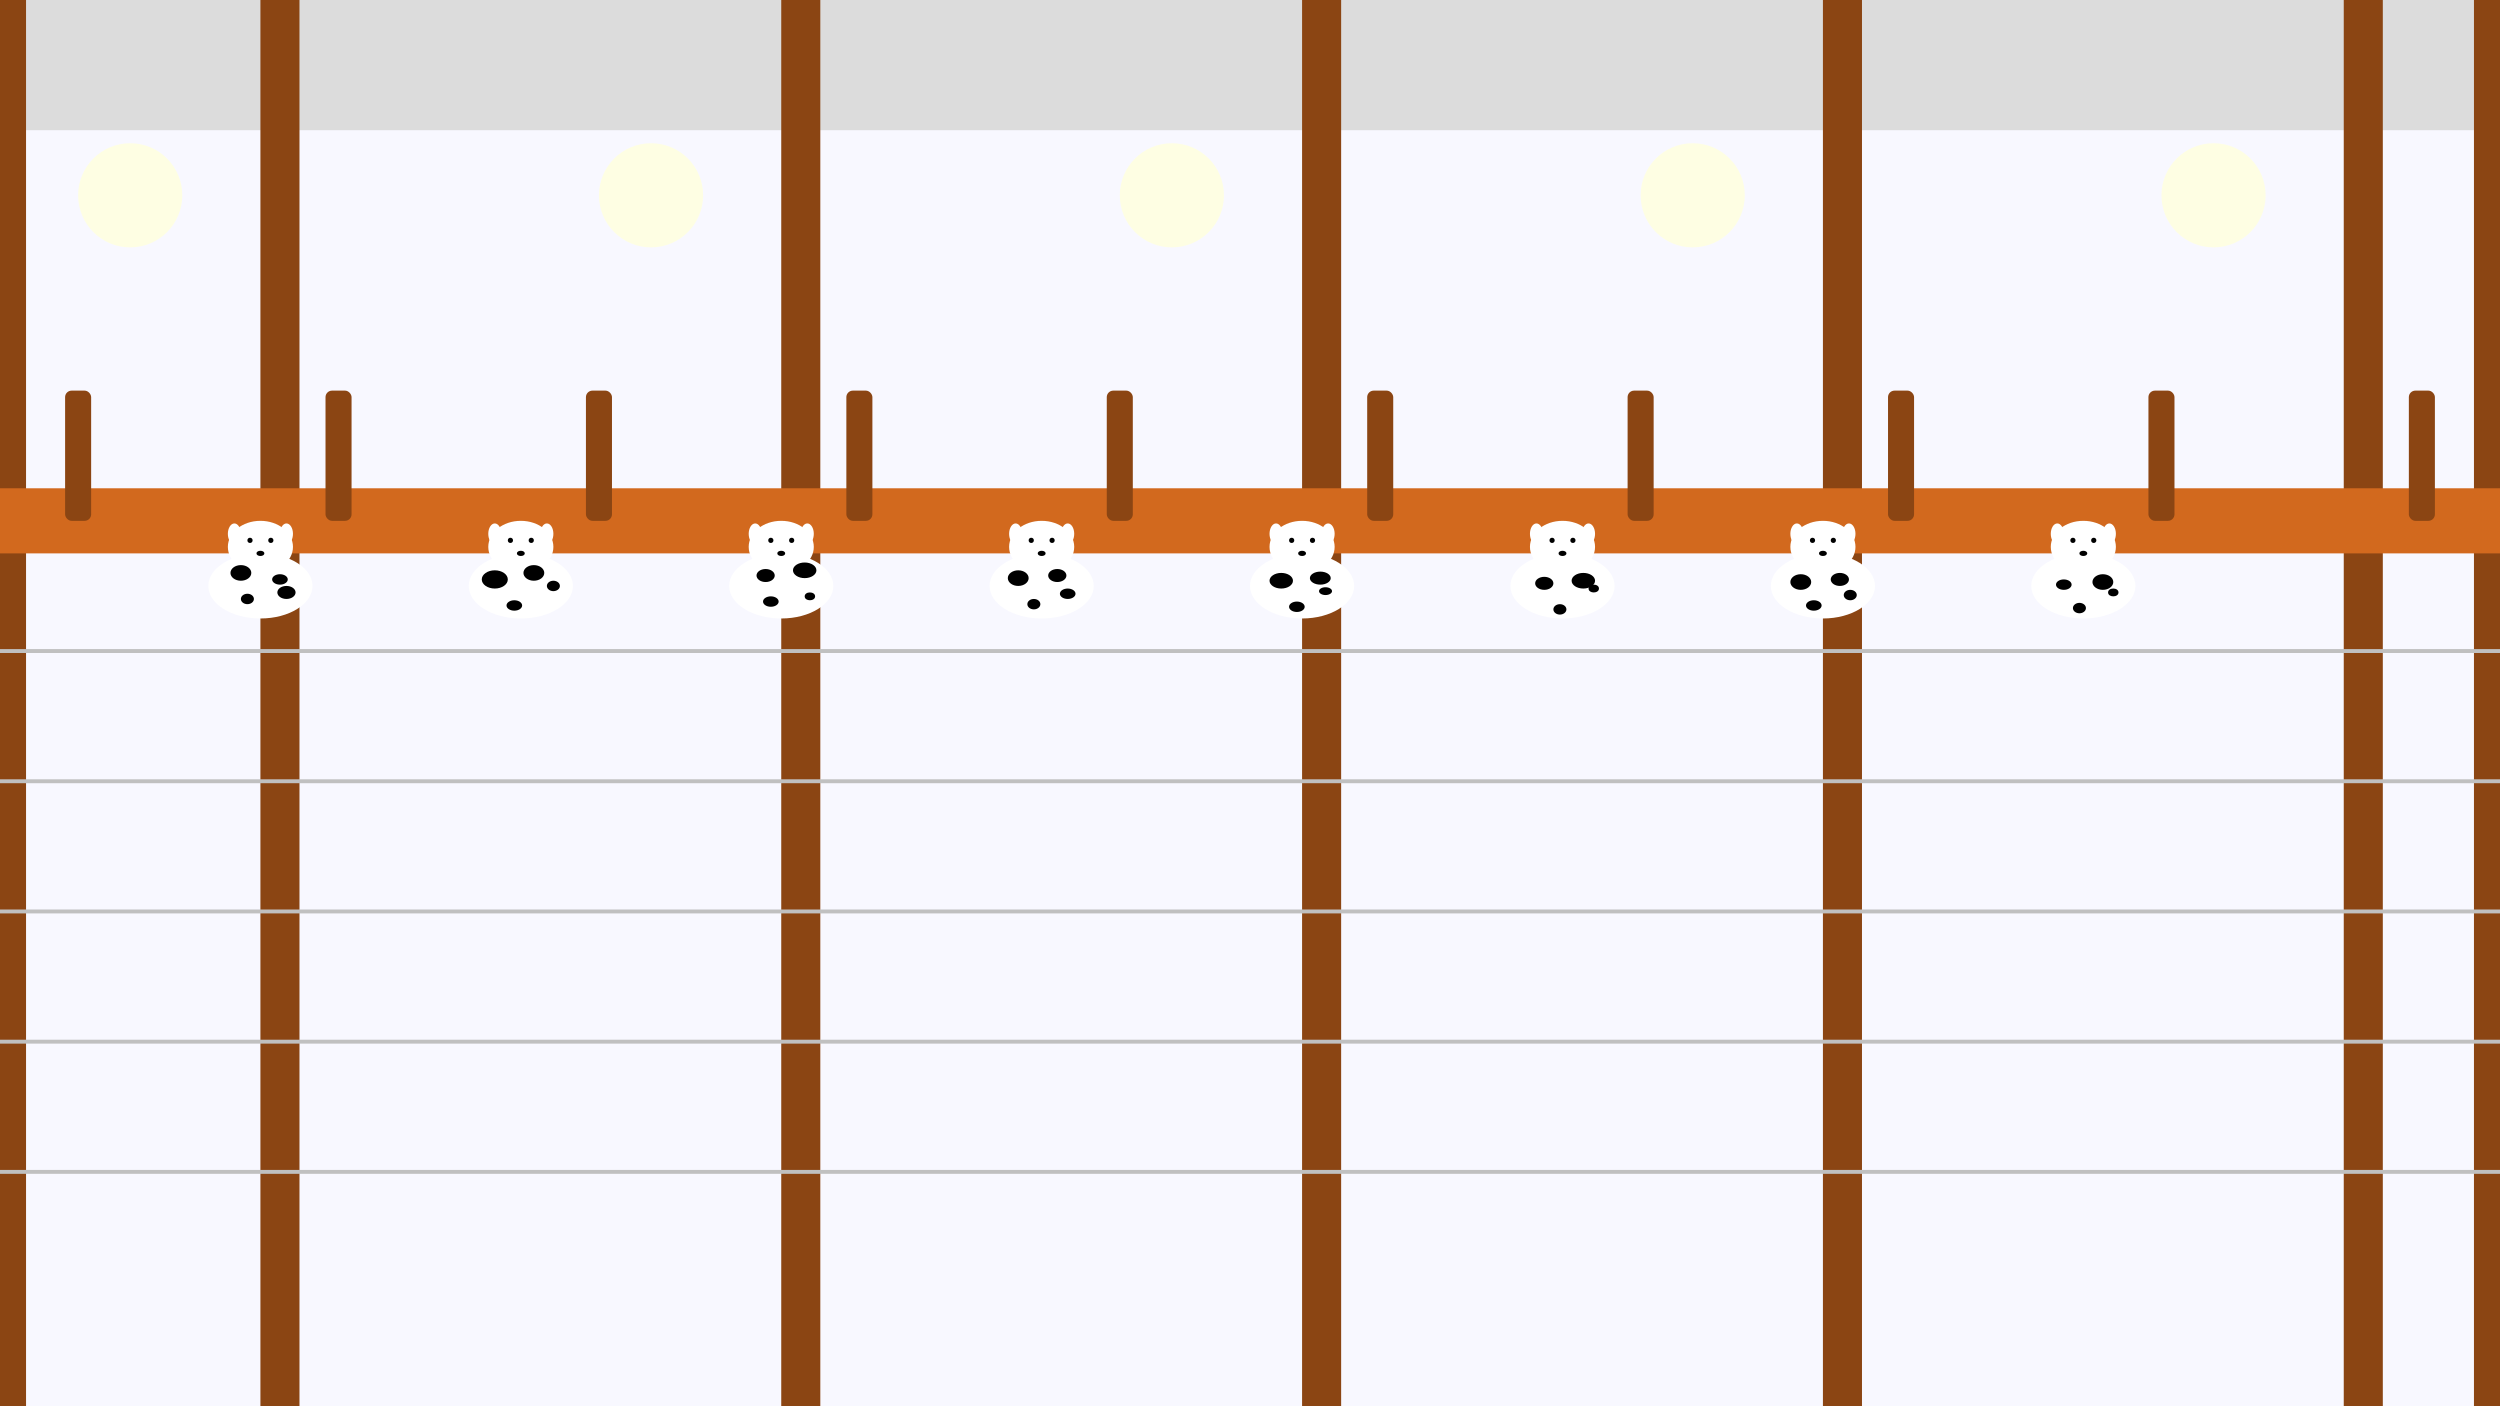 <svg width="1920" height="1080" viewBox="0 0 1920 1080" xmlns="http://www.w3.org/2000/svg">
  <!-- Barn interior background -->
  <rect width="1920" height="1080" fill="#F8F8FF"/>
  
  <!-- Ceiling -->
  <rect x="0" y="0" width="1920" height="100" fill="#DCDCDC"/>
  
  <!-- Support beams -->
  <rect x="0" y="0" width="20" height="1080" fill="#8B4513"/>
  <rect x="1900" y="0" width="20" height="1080" fill="#8B4513"/>
  <rect x="200" y="0" width="30" height="1080" fill="#8B4513"/>
  <rect x="600" y="0" width="30" height="1080" fill="#8B4513"/>
  <rect x="1000" y="0" width="30" height="1080" fill="#8B4513"/>
  <rect x="1400" y="0" width="30" height="1080" fill="#8B4513"/>
  <rect x="1800" y="0" width="30" height="1080" fill="#8B4513"/>
  
  <!-- Feeding stalls -->
  <g stroke="#C0C0C0" stroke-width="3" fill="none">
    <line x1="0" y1="400" x2="1920" y2="400"/>
    <line x1="0" y1="500" x2="1920" y2="500"/>
    <line x1="0" y1="600" x2="1920" y2="600"/>
    <line x1="0" y1="700" x2="1920" y2="700"/>
    <line x1="0" y1="800" x2="1920" y2="800"/>
    <line x1="0" y1="900" x2="1920" y2="900"/>
  </g>
  
  <!-- Feed trough -->
  <rect x="0" y="380" width="1920" height="40" fill="#C0C0C0"/>
  <rect x="0" y="375" width="1920" height="50" fill="#D2691E"/>
  
  <!-- Dairy cows -->
  <g>
    <!-- Cow 1 -->
    <g transform="translate(200, 450)">
      <!-- Body -->
      <ellipse cx="0" cy="0" rx="40" ry="25" fill="#FFFFFF"/>
      <!-- Head -->
      <ellipse cx="0" cy="-30" rx="25" ry="20" fill="#FFFFFF"/>
      <!-- Black spots -->
      <ellipse cx="-15" cy="-10" rx="8" ry="6" fill="#000000"/>
      <ellipse cx="15" cy="-5" rx="6" ry="4" fill="#000000"/>
      <ellipse cx="-10" cy="10" rx="5" ry="4" fill="#000000"/>
      <ellipse cx="20" cy="5" rx="7" ry="5" fill="#000000"/>
      <!-- Ears -->
      <ellipse cx="-20" cy="-40" rx="5" ry="8" fill="#FFFFFF"/>
      <ellipse cx="20" cy="-40" rx="5" ry="8" fill="#FFFFFF"/>
      <!-- Eyes -->
      <circle cx="-8" cy="-35" r="2" fill="#000000"/>
      <circle cx="8" cy="-35" r="2" fill="#000000"/>
      <!-- Nose -->
      <ellipse cx="0" cy="-25" rx="3" ry="2" fill="#000000"/>
    </g>
    
    <!-- Cow 2 -->
    <g transform="translate(400, 450)">
      <!-- Body -->
      <ellipse cx="0" cy="0" rx="40" ry="25" fill="#FFFFFF"/>
      <!-- Head -->
      <ellipse cx="0" cy="-30" rx="25" ry="20" fill="#FFFFFF"/>
      <!-- Black spots -->
      <ellipse cx="-20" cy="-5" rx="10" ry="7" fill="#000000"/>
      <ellipse cx="10" cy="-10" rx="8" ry="6" fill="#000000"/>
      <ellipse cx="-5" cy="15" rx="6" ry="4" fill="#000000"/>
      <ellipse cx="25" cy="0" rx="5" ry="4" fill="#000000"/>
      <!-- Ears -->
      <ellipse cx="-20" cy="-40" rx="5" ry="8" fill="#FFFFFF"/>
      <ellipse cx="20" cy="-40" rx="5" ry="8" fill="#FFFFFF"/>
      <!-- Eyes -->
      <circle cx="-8" cy="-35" r="2" fill="#000000"/>
      <circle cx="8" cy="-35" r="2" fill="#000000"/>
      <!-- Nose -->
      <ellipse cx="0" cy="-25" rx="3" ry="2" fill="#000000"/>
    </g>
    
    <!-- Cow 3 -->
    <g transform="translate(600, 450)">
      <!-- Body -->
      <ellipse cx="0" cy="0" rx="40" ry="25" fill="#FFFFFF"/>
      <!-- Head -->
      <ellipse cx="0" cy="-30" rx="25" ry="20" fill="#FFFFFF"/>
      <!-- Black spots -->
      <ellipse cx="-12" cy="-8" rx="7" ry="5" fill="#000000"/>
      <ellipse cx="18" cy="-12" rx="9" ry="6" fill="#000000"/>
      <ellipse cx="-8" cy="12" rx="6" ry="4" fill="#000000"/>
      <ellipse cx="22" cy="8" rx="4" ry="3" fill="#000000"/>
      <!-- Ears -->
      <ellipse cx="-20" cy="-40" rx="5" ry="8" fill="#FFFFFF"/>
      <ellipse cx="20" cy="-40" rx="5" ry="8" fill="#FFFFFF"/>
      <!-- Eyes -->
      <circle cx="-8" cy="-35" r="2" fill="#000000"/>
      <circle cx="8" cy="-35" r="2" fill="#000000"/>
      <!-- Nose -->
      <ellipse cx="0" cy="-25" rx="3" ry="2" fill="#000000"/>
    </g>
    
    <!-- Cow 4 -->
    <g transform="translate(800, 450)">
      <!-- Body -->
      <ellipse cx="0" cy="0" rx="40" ry="25" fill="#FFFFFF"/>
      <!-- Head -->
      <ellipse cx="0" cy="-30" rx="25" ry="20" fill="#FFFFFF"/>
      <!-- Black spots -->
      <ellipse cx="-18" cy="-6" rx="8" ry="6" fill="#000000"/>
      <ellipse cx="12" cy="-8" rx="7" ry="5" fill="#000000"/>
      <ellipse cx="-6" cy="14" rx="5" ry="4" fill="#000000"/>
      <ellipse cx="20" cy="6" rx="6" ry="4" fill="#000000"/>
      <!-- Ears -->
      <ellipse cx="-20" cy="-40" rx="5" ry="8" fill="#FFFFFF"/>
      <ellipse cx="20" cy="-40" rx="5" ry="8" fill="#FFFFFF"/>
      <!-- Eyes -->
      <circle cx="-8" cy="-35" r="2" fill="#000000"/>
      <circle cx="8" cy="-35" r="2" fill="#000000"/>
      <!-- Nose -->
      <ellipse cx="0" cy="-25" rx="3" ry="2" fill="#000000"/>
    </g>
    
    <!-- Cow 5 -->
    <g transform="translate(1000, 450)">
      <!-- Body -->
      <ellipse cx="0" cy="0" rx="40" ry="25" fill="#FFFFFF"/>
      <!-- Head -->
      <ellipse cx="0" cy="-30" rx="25" ry="20" fill="#FFFFFF"/>
      <!-- Black spots -->
      <ellipse cx="-16" cy="-4" rx="9" ry="6" fill="#000000"/>
      <ellipse cx="14" cy="-6" rx="8" ry="5" fill="#000000"/>
      <ellipse cx="-4" cy="16" rx="6" ry="4" fill="#000000"/>
      <ellipse cx="18" cy="4" rx="5" ry="3" fill="#000000"/>
      <!-- Ears -->
      <ellipse cx="-20" cy="-40" rx="5" ry="8" fill="#FFFFFF"/>
      <ellipse cx="20" cy="-40" rx="5" ry="8" fill="#FFFFFF"/>
      <!-- Eyes -->
      <circle cx="-8" cy="-35" r="2" fill="#000000"/>
      <circle cx="8" cy="-35" r="2" fill="#000000"/>
      <!-- Nose -->
      <ellipse cx="0" cy="-25" rx="3" ry="2" fill="#000000"/>
    </g>
    
    <!-- Cow 6 -->
    <g transform="translate(1200, 450)">
      <!-- Body -->
      <ellipse cx="0" cy="0" rx="40" ry="25" fill="#FFFFFF"/>
      <!-- Head -->
      <ellipse cx="0" cy="-30" rx="25" ry="20" fill="#FFFFFF"/>
      <!-- Black spots -->
      <ellipse cx="-14" cy="-2" rx="7" ry="5" fill="#000000"/>
      <ellipse cx="16" cy="-4" rx="9" ry="6" fill="#000000"/>
      <ellipse cx="-2" cy="18" rx="5" ry="4" fill="#000000"/>
      <ellipse cx="24" cy="2" rx="4" ry="3" fill="#000000"/>
      <!-- Ears -->
      <ellipse cx="-20" cy="-40" rx="5" ry="8" fill="#FFFFFF"/>
      <ellipse cx="20" cy="-40" rx="5" ry="8" fill="#FFFFFF"/>
      <!-- Eyes -->
      <circle cx="-8" cy="-35" r="2" fill="#000000"/>
      <circle cx="8" cy="-35" r="2" fill="#000000"/>
      <!-- Nose -->
      <ellipse cx="0" cy="-25" rx="3" ry="2" fill="#000000"/>
    </g>
    
    <!-- Cow 7 -->
    <g transform="translate(1400, 450)">
      <!-- Body -->
      <ellipse cx="0" cy="0" rx="40" ry="25" fill="#FFFFFF"/>
      <!-- Head -->
      <ellipse cx="0" cy="-30" rx="25" ry="20" fill="#FFFFFF"/>
      <!-- Black spots -->
      <ellipse cx="-17" cy="-3" rx="8" ry="6" fill="#000000"/>
      <ellipse cx="13" cy="-5" rx="7" ry="5" fill="#000000"/>
      <ellipse cx="-7" cy="15" rx="6" ry="4" fill="#000000"/>
      <ellipse cx="21" cy="7" rx="5" ry="4" fill="#000000"/>
      <!-- Ears -->
      <ellipse cx="-20" cy="-40" rx="5" ry="8" fill="#FFFFFF"/>
      <ellipse cx="20" cy="-40" rx="5" ry="8" fill="#FFFFFF"/>
      <!-- Eyes -->
      <circle cx="-8" cy="-35" r="2" fill="#000000"/>
      <circle cx="8" cy="-35" r="2" fill="#000000"/>
      <!-- Nose -->
      <ellipse cx="0" cy="-25" rx="3" ry="2" fill="#000000"/>
    </g>
    
    <!-- Cow 8 -->
    <g transform="translate(1600, 450)">
      <!-- Body -->
      <ellipse cx="0" cy="0" rx="40" ry="25" fill="#FFFFFF"/>
      <!-- Head -->
      <ellipse cx="0" cy="-30" rx="25" ry="20" fill="#FFFFFF"/>
      <!-- Black spots -->
      <ellipse cx="-15" cy="-1" rx="6" ry="4" fill="#000000"/>
      <ellipse cx="15" cy="-3" rx="8" ry="6" fill="#000000"/>
      <ellipse cx="-3" cy="17" rx="5" ry="4" fill="#000000"/>
      <ellipse cx="23" cy="5" rx="4" ry="3" fill="#000000"/>
      <!-- Ears -->
      <ellipse cx="-20" cy="-40" rx="5" ry="8" fill="#FFFFFF"/>
      <ellipse cx="20" cy="-40" rx="5" ry="8" fill="#FFFFFF"/>
      <!-- Eyes -->
      <circle cx="-8" cy="-35" r="2" fill="#000000"/>
      <circle cx="8" cy="-35" r="2" fill="#000000"/>
      <!-- Nose -->
      <ellipse cx="0" cy="-25" rx="3" ry="2" fill="#000000"/>
    </g>
  </g>
  
  <!-- Lighting fixtures -->
  <g fill="#FFFFE0">
    <circle cx="100" cy="150" r="40" opacity="0.9"/>
    <circle cx="500" cy="150" r="40" opacity="0.9"/>
    <circle cx="900" cy="150" r="40" opacity="0.9"/>
    <circle cx="1300" cy="150" r="40" opacity="0.9"/>
    <circle cx="1700" cy="150" r="40" opacity="0.9"/>
  </g>
  
  <!-- Feed dispensers -->
  <g fill="#8B4513">
    <rect x="50" y="300" width="20" height="100" rx="5"/>
    <rect x="250" y="300" width="20" height="100" rx="5"/>
    <rect x="450" y="300" width="20" height="100" rx="5"/>
    <rect x="650" y="300" width="20" height="100" rx="5"/>
    <rect x="850" y="300" width="20" height="100" rx="5"/>
    <rect x="1050" y="300" width="20" height="100" rx="5"/>
    <rect x="1250" y="300" width="20" height="100" rx="5"/>
    <rect x="1450" y="300" width="20" height="100" rx="5"/>
    <rect x="1650" y="300" width="20" height="100" rx="5"/>
    <rect x="1850" y="300" width="20" height="100" rx="5"/>
  </g>
</svg>
